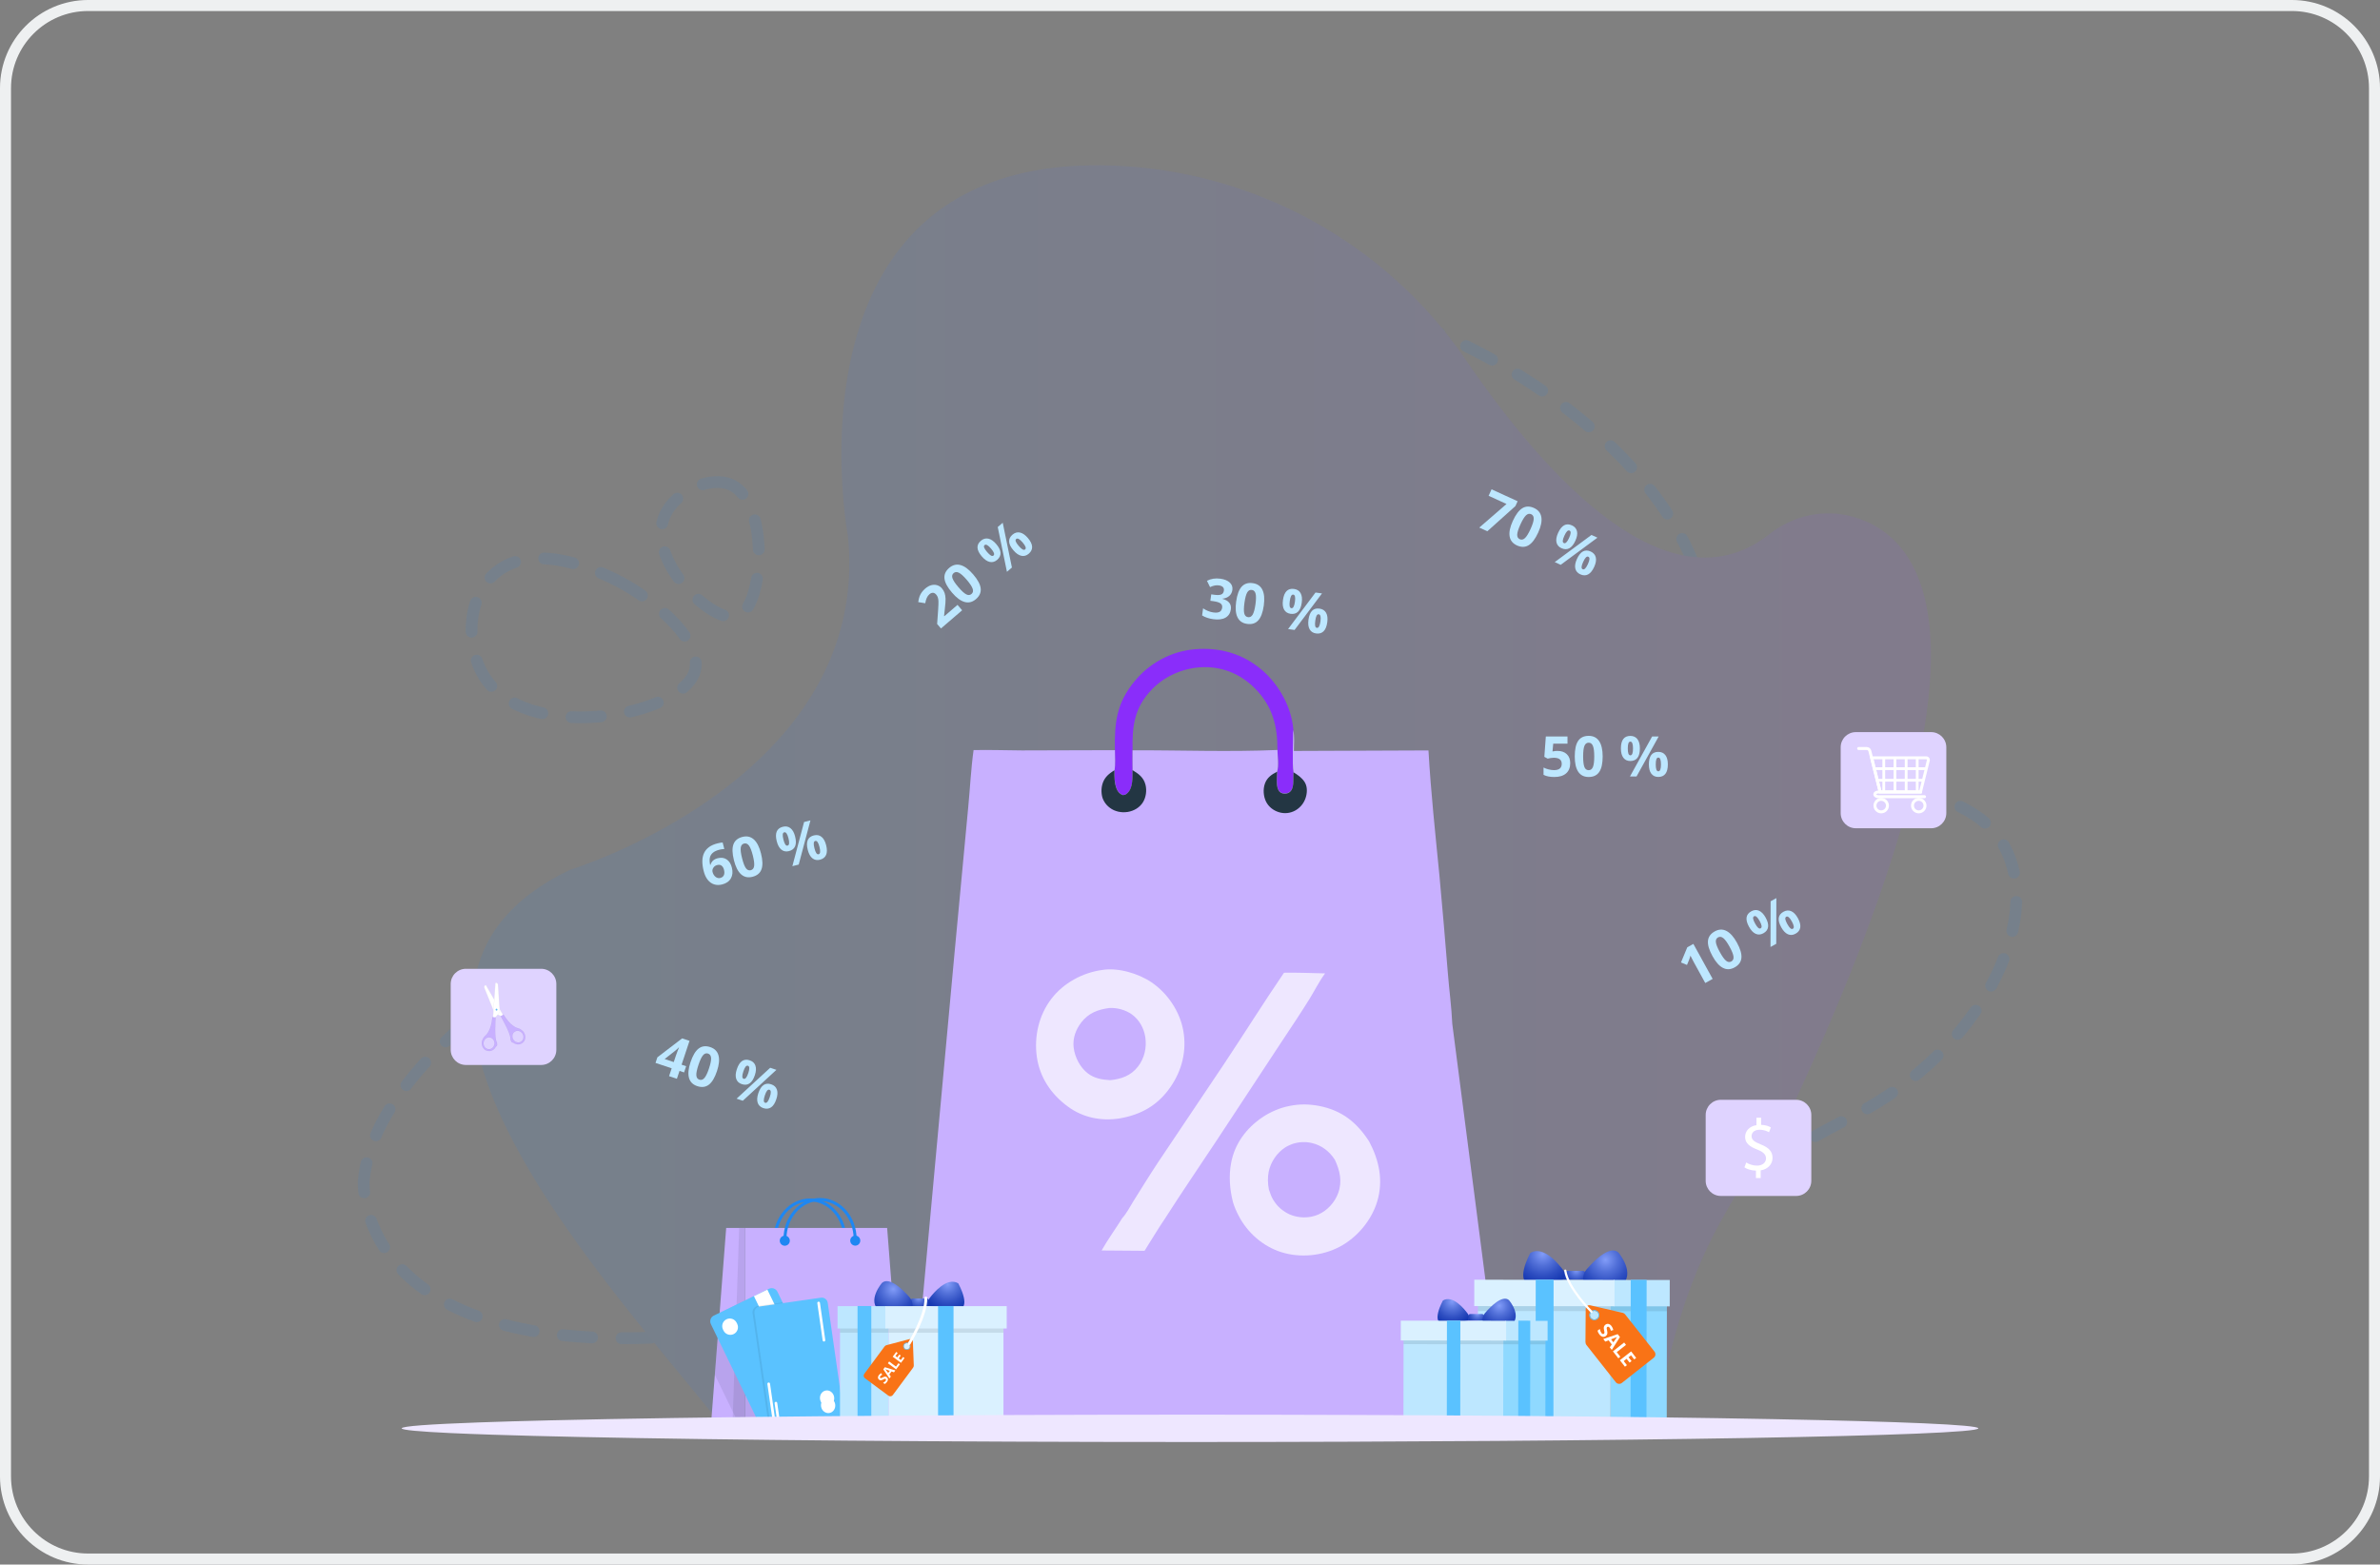 <svg width="216" height="142" viewBox="0 0 216 142" fill="none" xmlns="http://www.w3.org/2000/svg">
<rect x="0" y="0" width="216" height="142" fill="#808080" stroke="none"/>
<path d="M0.5 8C0.5 3.858 3.858 0.5 8 0.5H208C212.142 0.5 215.5 3.858 215.5 8V134C215.5 138.142 212.142 141.5 208 141.5H8C3.858 141.5 0.5 138.142 0.5 134V8Z" stroke="#EEF0F1"/>
<g opacity="0.1">
<path d="M66.391 44.019C64.498 43.128 61.368 44.577 60.37 46.697C58.465 50.744 64.626 56.605 66.867 55.976C69.371 55.273 69.866 45.655 66.391 44.019Z" stroke="#1E87F2" stroke-width="1.068" stroke-miterlimit="10" stroke-linecap="round" stroke-dasharray="2.67 2.67 2.67 2.67 2.67 2.67"/>
<path d="M56.924 53.186C56.249 52.795 49.093 48.651 45.044 51.93C42.201 54.233 42.174 59.155 44.31 61.921C48.542 67.4 61.664 64.944 63.026 61.023C63.943 58.383 59.638 54.758 56.924 53.186Z" stroke="#1E87F2" stroke-width="1.068" stroke-miterlimit="10" stroke-linecap="round" stroke-dasharray="2.67 2.67 2.67 2.67 2.67 2.67"/>
<path d="M66.13 120.839C83.546 116.511 103.335 112.105 134.064 112.856C151.249 113.275 155.144 107.936 168.168 101.298C179.777 95.381 185.479 83.616 181.977 76.948C178.442 70.216 167.674 72.896 158.855 62.876C154.839 58.312 155.546 55.113 153.227 50.052C145.884 34.027 118.364 21.501 104.793 28.13C86.865 36.887 102.192 74.727 82.151 85.063C69.474 91.602 59.893 79.049 47.376 88.632C41.174 93.379 33.589 100.039 33.002 107.271C33.002 107.271 32.181 124.951 66.13 120.839Z" stroke="#1E87F2" stroke-width="1.068" stroke-miterlimit="10" stroke-linecap="round" stroke-dasharray="2.67 2.67 2.67 2.67 2.67 2.67"/>
<path d="M162.352 101.148C162.352 101.148 159.197 105.336 156.042 111.081C153.197 116.262 151.034 123.244 150.556 129.073C149.216 129.009 147.744 128.95 146.153 128.893C136.73 128.558 123.126 128.349 108 128.349C90.803 128.349 75.575 128.62 66.22 129.037C65.898 129.052 65.583 129.066 65.275 129.081C53.595 114.588 30.076 89.338 51.72 78.951C51.72 78.951 53.306 78.468 55.683 77.429C63.206 74.142 78.667 65.295 76.948 48.616C76.948 48.616 76.362 45.503 76.362 41.172C76.362 31.046 79.564 14.259 100.943 15.025C113.889 15.49 125.812 22.086 133.021 32.643C140.091 42.998 151.397 55.738 160.604 48.464C162.729 46.785 165.539 46.162 168.163 46.901C174.79 48.764 182.318 58.412 162.352 101.148Z" fill="url(#paint0_linear_12189_410)"/>
</g>
<path d="M101.186 68.092C101.138 65.626 101.317 63.839 102.959 61.844C103.042 61.743 103.132 61.641 103.221 61.54C103.31 61.439 103.399 61.343 103.494 61.248C103.59 61.153 103.685 61.064 103.78 60.974C103.881 60.885 103.976 60.795 104.083 60.712C104.185 60.629 104.292 60.545 104.399 60.468C104.506 60.391 104.613 60.313 104.726 60.236C104.839 60.164 104.952 60.093 105.065 60.021C105.178 59.956 105.297 59.89 105.41 59.825C105.529 59.765 105.648 59.706 105.767 59.646C105.886 59.592 106.011 59.539 106.13 59.485C106.255 59.437 106.38 59.39 106.505 59.342C106.63 59.3 106.755 59.259 106.886 59.217C107.011 59.181 107.142 59.146 107.273 59.116C107.403 59.086 107.534 59.056 107.665 59.032C107.796 59.009 107.927 58.985 108.058 58.967C108.189 58.949 108.32 58.937 108.456 58.925C110.717 58.735 112.83 59.342 114.555 60.831C116.096 62.16 117.226 64.209 117.381 66.246C117.381 67.133 117.268 69.343 117.399 70.088C117.351 70.564 117.476 71.333 117.185 71.738C117.072 71.887 116.941 71.976 116.756 72.012C116.548 72.047 116.304 72.018 116.149 71.869C115.757 71.499 115.9 70.54 115.911 70.034C116.066 69.516 115.947 68.64 115.935 68.08C115.953 65.882 115.477 64.072 113.889 62.475C112.663 61.242 111.092 60.545 109.343 60.551C107.582 60.557 105.803 61.278 104.571 62.541C102.935 64.221 102.745 65.894 102.786 68.11C102.786 68.706 102.78 69.302 102.792 69.897C102.78 70.564 102.858 71.529 102.299 72.012C102.162 72.131 102.078 72.161 101.894 72.167C101.614 72.053 101.46 71.875 101.347 71.595C101.132 71.065 101.15 70.475 101.15 69.915C101.24 69.349 101.174 68.664 101.186 68.092Z" fill="#8A2DFA"/>
<path d="M117.428 68.158C117.434 67.538 117.5 66.853 117.369 66.252C117.369 67.139 117.256 69.349 117.399 70.076C117.351 70.558 117.482 71.321 117.184 71.726C117.071 71.875 116.94 71.97 116.756 72C116.548 72.036 116.31 72.006 116.149 71.857C115.757 71.482 115.899 70.529 115.911 70.022C116.066 69.498 115.947 68.628 115.935 68.069C111.562 68.259 107.159 68.086 102.786 68.098C102.786 68.694 102.78 69.29 102.792 69.885C102.78 70.552 102.858 71.517 102.298 72C102.156 72.125 102.072 72.149 101.894 72.155C101.614 72.041 101.459 71.863 101.346 71.583C101.132 71.053 101.144 70.463 101.15 69.903C101.245 69.349 101.18 68.658 101.186 68.086L92.749 68.11C91.285 68.104 89.816 68.045 88.358 68.08C88.12 69.802 88.037 71.559 87.87 73.287L86.621 86.588L83.64 119.021C83.45 121.356 83.206 123.685 82.92 126.014C82.783 127.158 82.706 128.337 82.504 129.463C83.39 129.66 85.199 129.463 86.169 129.433L91.862 129.302C96.396 129.237 100.924 129.201 105.458 129.195C109.069 129.153 112.675 129.141 116.286 129.159L126.049 129.213C128.828 129.249 131.601 129.397 134.379 129.201H134.32C134.349 129.195 134.385 129.189 134.421 129.183C134.879 129.088 135.367 129.153 135.801 129.052L135.724 128.992C135.896 128.957 136.051 128.975 136.223 128.986C135.997 126.52 135.7 124.066 135.515 121.594L131.803 92.919C131.737 91.4 131.523 89.858 131.404 88.339C131.166 85.378 130.91 82.418 130.637 79.457C130.268 75.675 129.857 71.904 129.643 68.11L117.428 68.158Z" fill="#C8B0FF"/>
<path d="M117.393 70.094C117.762 70.314 118.125 70.57 118.375 70.934C118.636 71.315 118.648 71.791 118.547 72.232C118.529 72.298 118.511 72.369 118.488 72.435C118.464 72.5 118.44 72.566 118.41 72.631C118.381 72.697 118.351 72.756 118.315 72.816C118.279 72.876 118.244 72.935 118.202 72.989C118.16 73.042 118.119 73.102 118.071 73.15C118.024 73.203 117.976 73.251 117.922 73.298C117.869 73.346 117.815 73.388 117.762 73.43C117.708 73.471 117.649 73.507 117.589 73.543C117.113 73.817 116.566 73.876 116.048 73.709C115.56 73.555 115.138 73.227 114.906 72.768C114.662 72.286 114.614 71.631 114.799 71.118C114.995 70.57 115.418 70.284 115.911 70.04C115.9 70.546 115.757 71.499 116.149 71.875C116.31 72.024 116.548 72.053 116.756 72.018C116.941 71.988 117.072 71.893 117.185 71.744C117.47 71.333 117.345 70.57 117.393 70.094Z" fill="#233643"/>
<path d="M102.78 69.897C103.328 70.219 103.792 70.564 103.958 71.214C104.095 71.738 104.012 72.381 103.714 72.84C103.411 73.31 102.899 73.602 102.352 73.692C102.281 73.704 102.209 73.709 102.138 73.715C102.066 73.721 101.995 73.721 101.924 73.721C101.852 73.721 101.781 73.715 101.709 73.704C101.638 73.692 101.567 73.68 101.495 73.668C101.424 73.65 101.358 73.632 101.287 73.608C101.221 73.584 101.15 73.561 101.085 73.531C101.019 73.501 100.954 73.465 100.894 73.43C100.835 73.394 100.769 73.352 100.716 73.31C100.662 73.275 100.615 73.233 100.573 73.191C100.525 73.15 100.484 73.108 100.442 73.06C100.4 73.013 100.359 72.965 100.323 72.917C100.287 72.87 100.252 72.816 100.222 72.762C100.192 72.709 100.162 72.655 100.133 72.596C100.109 72.536 100.085 72.482 100.061 72.423C100.043 72.363 100.026 72.304 100.014 72.244C100.002 72.184 99.99 72.119 99.984 72.059C99.918 71.511 100.037 70.94 100.394 70.511C100.609 70.255 100.864 70.082 101.144 69.909C101.138 70.469 101.126 71.059 101.34 71.589C101.454 71.869 101.608 72.047 101.888 72.161C102.066 72.155 102.15 72.131 102.292 72.006C102.846 71.529 102.774 70.564 102.78 69.897Z" fill="#233643"/>
<path d="M116.53 88.287C117.774 88.263 119.017 88.322 120.261 88.346C119.731 89.061 119.309 89.913 118.839 90.675C118.035 91.968 117.185 93.242 116.34 94.511L110.444 103.47C108.885 105.829 107.29 108.158 105.767 110.54C105.107 111.517 104.5 112.53 103.875 113.525L99.978 113.495C100.549 112.482 101.239 111.547 101.852 110.558C102.233 110.147 102.566 109.498 102.864 109.021C103.607 107.836 104.339 106.645 105.113 105.477L111.068 96.602C112.907 93.838 114.668 91.021 116.53 88.287Z" fill="#EEE7FF"/>
<path fill-rule="evenodd" clip-rule="evenodd" d="M104.506 89.156C103.322 88.352 101.465 87.798 100.031 88.036C98.258 88.275 96.515 89.222 95.426 90.645C94.278 92.135 93.838 94.076 94.1 95.929C94.367 97.799 95.403 99.324 96.914 100.432C98.276 101.439 99.942 101.772 101.608 101.51C103.56 101.171 105.059 100.331 106.213 98.681C107.278 97.156 107.724 95.351 107.385 93.51C107.064 91.777 105.957 90.139 104.506 89.156ZM102.726 92.069C102.161 91.664 101.358 91.438 100.656 91.491C99.638 91.628 98.794 91.944 98.139 92.79C97.627 93.445 97.336 94.261 97.443 95.095C97.556 95.977 98.032 96.894 98.74 97.43C99.347 97.889 100.037 97.996 100.769 98.038C101.768 97.93 102.625 97.639 103.274 96.811C103.869 96.054 104.089 95.059 103.94 94.112C103.815 93.314 103.387 92.546 102.726 92.069Z" fill="#EEE7FF"/>
<path fill-rule="evenodd" clip-rule="evenodd" d="M111.734 105.537C111.508 106.71 111.603 107.955 111.901 109.111C112.026 109.522 112.198 109.933 112.401 110.314C113.192 111.863 114.608 113.119 116.274 113.644C117.999 114.192 120.004 113.995 121.599 113.149C123.164 112.315 124.467 110.773 124.984 109.069C125.567 107.157 125.169 105.31 124.252 103.589C123.122 101.861 121.813 100.801 119.76 100.384C119.653 100.36 119.54 100.343 119.427 100.325C119.314 100.307 119.201 100.295 119.088 100.283L119.088 100.283L119.088 100.283C118.975 100.271 118.862 100.259 118.749 100.253L118.749 100.253C118.636 100.247 118.523 100.241 118.41 100.241C118.297 100.241 118.184 100.241 118.071 100.247L118.07 100.247C117.957 100.253 117.844 100.259 117.732 100.271C117.618 100.283 117.505 100.295 117.392 100.313C117.279 100.331 117.172 100.349 117.059 100.372C116.946 100.39 116.833 100.414 116.726 100.444C116.619 100.468 116.506 100.497 116.399 100.533L116.077 100.64C116.024 100.661 115.972 100.682 115.92 100.703C115.868 100.724 115.816 100.745 115.762 100.765C115.661 100.807 115.554 100.855 115.453 100.902C115.352 100.95 115.25 101.004 115.149 101.057L115.149 101.057C115.048 101.111 114.947 101.165 114.852 101.224C114.757 101.284 114.661 101.343 114.566 101.409C113.115 102.392 112.061 103.797 111.734 105.537ZM115.144 106.335C115.037 106.859 115.055 107.419 115.156 107.949C115.176 108.005 115.195 108.061 115.215 108.118C115.247 108.211 115.279 108.305 115.317 108.402C115.32 108.412 115.324 108.422 115.328 108.433C115.342 108.472 115.357 108.513 115.376 108.551C115.394 108.599 115.418 108.646 115.441 108.694C115.453 108.718 115.467 108.741 115.48 108.765C115.494 108.789 115.507 108.813 115.519 108.837C115.534 108.861 115.547 108.883 115.56 108.905C115.574 108.928 115.587 108.95 115.602 108.974C115.617 108.995 115.632 109.017 115.647 109.039C115.662 109.062 115.676 109.084 115.691 109.105C115.721 109.152 115.751 109.194 115.787 109.236C115.816 109.278 115.852 109.319 115.888 109.361C115.906 109.382 115.923 109.401 115.941 109.421C115.959 109.44 115.977 109.459 115.995 109.48L116.108 109.593C116.129 109.611 116.148 109.629 116.167 109.647C116.187 109.665 116.206 109.683 116.227 109.7C116.248 109.718 116.268 109.735 116.289 109.751C116.31 109.767 116.331 109.784 116.352 109.802C116.373 109.817 116.395 109.833 116.417 109.849C116.44 109.866 116.462 109.882 116.483 109.897L116.483 109.897C116.524 109.927 116.566 109.957 116.614 109.986C116.627 109.995 116.64 110.003 116.653 110.011C116.685 110.032 116.716 110.053 116.75 110.07C116.798 110.1 116.846 110.123 116.893 110.147L117.036 110.219C117.857 110.576 118.833 110.588 119.648 110.231C120.469 109.867 121.135 109.135 121.445 108.295C121.837 107.228 121.605 106.234 121.141 105.251C120.647 104.488 119.933 103.94 119.041 103.738C119.014 103.732 118.989 103.728 118.964 103.723C118.938 103.719 118.913 103.714 118.886 103.708C118.833 103.696 118.785 103.69 118.732 103.684C118.705 103.681 118.68 103.678 118.654 103.675C118.629 103.672 118.604 103.669 118.577 103.666C118.55 103.666 118.525 103.665 118.5 103.663C118.474 103.662 118.449 103.66 118.422 103.66H118.268H118.268C118.214 103.66 118.166 103.66 118.113 103.666C118.064 103.666 118.021 103.671 117.973 103.677C117.968 103.677 117.963 103.678 117.958 103.678C117.931 103.681 117.906 103.686 117.881 103.69C117.856 103.695 117.83 103.699 117.803 103.702C117.75 103.708 117.696 103.72 117.649 103.732C117.625 103.738 117.6 103.744 117.574 103.75C117.549 103.756 117.524 103.762 117.5 103.768C117.492 103.77 117.484 103.772 117.476 103.774C117.435 103.784 117.391 103.794 117.351 103.809C117.298 103.827 117.25 103.845 117.203 103.863L117.203 103.863C117.179 103.872 117.155 103.882 117.131 103.893C117.107 103.903 117.084 103.914 117.06 103.923C117.012 103.94 116.965 103.964 116.917 103.988C116.893 104 116.871 104.012 116.849 104.024C116.826 104.036 116.804 104.048 116.78 104.06C116.769 104.066 116.758 104.072 116.746 104.078C116.714 104.096 116.68 104.115 116.649 104.137C115.894 104.62 115.328 105.459 115.144 106.335Z" fill="#EEE7FF"/>
<path d="M175.265 75.174H168.428C167.669 75.174 167.053 74.558 167.053 73.798V67.824C167.053 67.064 167.669 66.448 168.428 66.448H175.265C176.024 66.448 176.64 67.064 176.64 67.824V73.798C176.64 74.558 176.024 75.174 175.265 75.174Z" fill="#DFD3FF"/>
<path d="M170.533 72.015H174.402L175.135 69.054C175.16 68.955 175.138 68.852 175.075 68.772C175.012 68.691 174.917 68.645 174.815 68.645H169.699L170.533 72.015ZM174.193 71.748H170.742L170.04 68.913H174.816C174.842 68.913 174.857 68.928 174.864 68.936C174.871 68.945 174.882 68.964 174.876 68.99L174.193 71.748Z" fill="white"/>
<path d="M170.491 72.443H174.665C174.739 72.443 174.798 72.383 174.798 72.309C174.798 72.235 174.739 72.175 174.665 72.175H170.491C170.359 72.175 170.284 72.114 170.284 72.095C170.284 72.076 170.359 72.015 170.491 72.015H174.317C174.391 72.015 174.451 71.955 174.451 71.881C174.451 71.807 174.391 71.747 174.317 71.747H170.491C170.225 71.747 170.016 71.9 170.016 72.095C170.016 72.29 170.225 72.443 170.491 72.443Z" fill="white"/>
<path d="M170.619 71.941C170.63 71.941 170.641 71.94 170.652 71.937C170.723 71.919 170.766 71.846 170.748 71.774L169.827 68.12C169.779 67.933 169.612 67.802 169.419 67.802H168.681C168.607 67.802 168.547 67.862 168.547 67.936C168.547 68.01 168.607 68.069 168.681 68.069H169.419C169.489 68.069 169.55 68.117 169.568 68.185L170.489 71.84C170.505 71.9 170.559 71.941 170.619 71.941Z" fill="white"/>
<path d="M174.138 73.82C174.524 73.82 174.839 73.505 174.839 73.118C174.839 72.731 174.524 72.416 174.138 72.416C173.751 72.416 173.437 72.731 173.437 73.118C173.437 73.505 173.751 73.82 174.138 73.82ZM174.138 72.684C174.377 72.684 174.572 72.879 174.572 73.118C174.572 73.358 174.377 73.552 174.138 73.552C173.898 73.552 173.704 73.358 173.704 73.118C173.704 72.879 173.898 72.684 174.138 72.684Z" fill="white"/>
<path d="M170.731 73.82C171.118 73.82 171.432 73.505 171.432 73.118C171.432 72.731 171.118 72.416 170.731 72.416C170.345 72.416 170.03 72.731 170.03 73.118C170.03 73.505 170.345 73.82 170.731 73.82ZM170.731 72.684C170.97 72.684 171.165 72.879 171.165 73.118C171.165 73.358 170.97 73.552 170.731 73.552C170.492 73.552 170.297 73.358 170.297 73.118C170.297 72.879 170.492 72.684 170.731 72.684Z" fill="white"/>
<path d="M174.834 69.765H170.131" stroke="white" stroke-width="0.252" stroke-miterlimit="10"/>
<path d="M174.571 70.817H170.382" stroke="white" stroke-width="0.252" stroke-miterlimit="10"/>
<path d="M174 68.782V71.88" stroke="white" stroke-width="0.252" stroke-miterlimit="10"/>
<path d="M172.996 68.782V71.88" stroke="white" stroke-width="0.252" stroke-miterlimit="10"/>
<path d="M171.98 68.782V71.88" stroke="white" stroke-width="0.252" stroke-miterlimit="10"/>
<path d="M170.964 68.782V71.88" stroke="white" stroke-width="0.252" stroke-miterlimit="10"/>
<path d="M49.116 96.657H42.279C41.52 96.657 40.904 96.04 40.904 95.28V89.307C40.904 88.547 41.52 87.93 42.279 87.93H49.116C49.876 87.93 50.491 88.547 50.491 89.307V95.28C50.491 96.04 49.876 96.657 49.116 96.657Z" fill="#DFD3FF"/>
<path d="M45.526 92.247L45.774 92.314L44.123 89.44C44.105 89.409 44.066 89.398 44.035 89.416C43.951 89.464 43.915 89.567 43.951 89.657L44.875 91.948C44.886 91.974 44.906 91.995 44.932 92.005L45.526 92.247Z" fill="white"/>
<path opacity="0.1" d="M44.986 91.679C45.011 91.721 45.064 91.736 45.106 91.712C45.148 91.688 45.162 91.634 45.138 91.592C45.114 91.55 45.061 91.536 45.019 91.56C44.977 91.584 44.962 91.637 44.986 91.679Z" fill="#061722"/>
<path d="M44.993 91.676C45.015 91.715 45.064 91.728 45.103 91.706C45.141 91.683 45.155 91.634 45.133 91.595C45.11 91.557 45.061 91.543 45.022 91.566C44.984 91.588 44.971 91.637 44.993 91.676Z" fill="#5AC2FF"/>
<path opacity="0.1" d="M45.109 91.663C45.106 91.668 45.1 91.669 45.096 91.666L45.019 91.622C45.014 91.619 45.013 91.613 45.016 91.609C45.018 91.604 45.024 91.602 45.029 91.605L45.105 91.649C45.11 91.652 45.112 91.658 45.109 91.663Z" fill="#061722"/>
<path d="M46.403 94.538L46.33 94.365C46.321 94.344 46.318 94.322 46.321 94.3C46.37 93.862 45.563 92.449 45.452 92.259C45.445 92.247 45.449 92.231 45.461 92.224L45.667 92.086C45.679 92.078 45.696 92.082 45.704 92.094C46.3 93.069 46.836 93.277 47.011 93.32C47.075 93.336 47.136 93.36 47.193 93.392C47.432 93.526 47.536 93.682 47.536 93.682C47.858 94.211 47.515 94.571 47.515 94.571C47.165 94.945 46.737 94.733 46.737 94.733C46.64 94.658 46.547 94.626 46.489 94.611C46.45 94.602 46.418 94.574 46.403 94.538ZM47.27 94.549C47.506 94.413 47.578 94.096 47.432 93.841C47.285 93.586 46.975 93.489 46.739 93.625C46.504 93.761 46.431 94.078 46.578 94.333C46.724 94.588 47.034 94.684 47.27 94.549Z" fill="#C8B0FF"/>
<g opacity="0.1">
<path d="M46.729 93.608C46.974 93.467 47.297 93.567 47.449 93.831C47.6 94.096 47.524 94.425 47.279 94.566C47.034 94.707 46.712 94.607 46.56 94.343C46.408 94.079 46.484 93.749 46.729 93.608ZM47.27 94.549C47.505 94.413 47.578 94.096 47.432 93.841C47.285 93.586 46.975 93.489 46.739 93.625C46.503 93.761 46.431 94.078 46.577 94.333C46.724 94.588 47.034 94.685 47.27 94.549Z" fill="#061722"/>
<path d="M44.875 91.948L43.951 89.657C43.915 89.567 43.951 89.464 44.035 89.416C44.05 89.407 44.068 89.405 44.084 89.41C44.1 89.414 44.114 89.424 44.123 89.44L45.65 92.098L45.667 92.086C45.68 92.078 45.696 92.082 45.704 92.094C46.302 93.07 46.838 93.278 47.012 93.321C47.078 93.337 47.142 93.362 47.201 93.396C47.435 93.529 47.536 93.682 47.536 93.682C47.858 94.211 47.516 94.571 47.516 94.571C47.166 94.945 46.737 94.733 46.737 94.733C46.641 94.658 46.547 94.626 46.49 94.611C46.451 94.602 46.419 94.574 46.403 94.538L46.33 94.365C46.322 94.344 46.318 94.322 46.321 94.3C46.371 93.862 45.563 92.449 45.453 92.259C45.446 92.247 45.449 92.231 45.461 92.224L45.463 92.222L44.932 92.005C44.906 91.995 44.886 91.974 44.875 91.948ZM45.505 92.218L45.472 92.24C45.469 92.242 45.468 92.246 45.47 92.249C45.533 92.359 45.758 92.751 45.965 93.178C46.236 93.736 46.362 94.114 46.34 94.302C46.338 94.321 46.341 94.34 46.348 94.357L46.422 94.53C46.435 94.561 46.462 94.584 46.494 94.592C46.556 94.608 46.65 94.641 46.748 94.716C46.759 94.721 46.83 94.753 46.931 94.767C46.995 94.776 47.059 94.775 47.12 94.766C47.158 94.761 47.195 94.751 47.231 94.739C47.267 94.726 47.302 94.71 47.336 94.691C47.395 94.657 47.451 94.612 47.502 94.558C47.502 94.557 47.585 94.468 47.629 94.317C47.654 94.23 47.661 94.138 47.649 94.045C47.635 93.929 47.591 93.811 47.52 93.693C47.517 93.689 47.483 93.639 47.412 93.573C47.364 93.529 47.292 93.471 47.196 93.416C47.136 93.382 47.071 93.356 47.004 93.339C46.934 93.322 46.811 93.279 46.651 93.177C46.421 93.029 46.066 92.724 45.687 92.105C45.685 92.102 45.682 92.101 45.678 92.103C45.678 92.103 45.678 92.103 45.678 92.103L45.643 92.126L44.106 89.45C44.094 89.428 44.066 89.421 44.045 89.433C44.008 89.454 43.981 89.488 43.967 89.527C43.953 89.567 43.954 89.611 43.969 89.65L44.893 91.941C44.902 91.962 44.919 91.979 44.94 91.987L45.505 92.218Z" fill="#061722"/>
</g>
<path d="M44.913 92.389L44.718 92.558L44.953 89.25C44.956 89.214 44.987 89.188 45.022 89.19C45.119 89.197 45.196 89.274 45.203 89.37L45.368 91.835C45.37 91.864 45.36 91.891 45.341 91.912L44.913 92.389Z" fill="white"/>
<path opacity="0.1" d="M45.151 91.643C45.147 91.691 45.105 91.728 45.057 91.724C45.009 91.721 44.972 91.679 44.976 91.63C44.979 91.582 45.021 91.546 45.069 91.549C45.118 91.553 45.154 91.595 45.151 91.643Z" fill="#061722"/>
<path d="M45.144 91.642C45.141 91.687 45.102 91.721 45.058 91.717C45.013 91.714 44.98 91.675 44.983 91.631C44.986 91.587 45.025 91.553 45.069 91.556C45.114 91.559 45.147 91.598 45.144 91.642Z" fill="#5AC2FF"/>
<path opacity="0.1" d="M45.033 91.682C45.037 91.685 45.044 91.684 45.047 91.679L45.096 91.606C45.099 91.601 45.098 91.595 45.093 91.592C45.089 91.589 45.083 91.59 45.08 91.595L45.03 91.668C45.027 91.672 45.028 91.679 45.033 91.682Z" fill="#061722"/>
<path d="M45.119 94.833L45.109 94.645C45.108 94.623 45.101 94.602 45.09 94.583C44.854 94.211 44.967 92.587 44.983 92.367C44.984 92.353 44.974 92.341 44.96 92.339L44.715 92.305C44.7 92.303 44.687 92.314 44.685 92.329C44.572 93.466 44.181 93.887 44.042 94.003C43.992 94.045 43.947 94.093 43.909 94.146C43.752 94.371 43.727 94.557 43.727 94.557C43.667 95.173 44.132 95.348 44.132 95.348C44.61 95.532 44.903 95.155 44.903 95.155C44.958 95.045 45.027 94.975 45.073 94.937C45.104 94.912 45.121 94.873 45.119 94.833ZM44.343 95.221C44.072 95.202 43.868 94.948 43.889 94.655C43.91 94.361 44.147 94.139 44.419 94.159C44.69 94.178 44.893 94.431 44.873 94.725C44.852 95.019 44.615 95.241 44.343 95.221Z" fill="#C8B0FF"/>
<g opacity="0.1">
<path d="M44.42 94.139C44.138 94.119 43.891 94.35 43.87 94.654C43.848 94.957 44.06 95.221 44.342 95.241C44.623 95.261 44.87 95.031 44.892 94.727C44.914 94.423 44.702 94.159 44.42 94.139ZM44.343 95.222C44.072 95.202 43.868 94.949 43.889 94.655C43.91 94.362 44.147 94.139 44.419 94.159C44.69 94.178 44.893 94.432 44.872 94.725C44.852 95.019 44.615 95.241 44.343 95.222Z" fill="#061722"/>
<path d="M45.368 91.836L45.203 89.371C45.196 89.274 45.119 89.197 45.023 89.19C45.005 89.189 44.988 89.195 44.976 89.206C44.963 89.217 44.955 89.233 44.954 89.25L44.736 92.309L44.715 92.306C44.701 92.304 44.687 92.314 44.686 92.329C44.572 93.468 44.18 93.889 44.041 94.004C43.989 94.047 43.943 94.097 43.905 94.153C43.752 94.375 43.727 94.558 43.727 94.558C43.667 95.173 44.132 95.349 44.132 95.349C44.61 95.533 44.903 95.155 44.903 95.155C44.958 95.046 45.028 94.975 45.074 94.938C45.104 94.912 45.121 94.873 45.119 94.834L45.11 94.646C45.109 94.624 45.102 94.602 45.09 94.584C44.854 94.211 44.967 92.587 44.983 92.368C44.984 92.354 44.974 92.341 44.961 92.34L44.958 92.339L45.341 91.913C45.36 91.892 45.37 91.864 45.368 91.836ZM44.918 92.354L44.958 92.359C44.961 92.359 44.964 92.363 44.964 92.366C44.954 92.493 44.923 92.944 44.922 93.418C44.921 94.039 44.972 94.434 45.073 94.594C45.083 94.61 45.089 94.628 45.09 94.647L45.099 94.834C45.101 94.868 45.087 94.901 45.061 94.922C45.012 94.963 44.942 95.034 44.887 95.144C44.879 95.154 44.828 95.214 44.743 95.27C44.69 95.306 44.632 95.333 44.573 95.352C44.537 95.363 44.499 95.371 44.461 95.376C44.423 95.38 44.385 95.381 44.346 95.378C44.278 95.373 44.209 95.357 44.139 95.33C44.138 95.33 44.025 95.286 43.92 95.169C43.859 95.101 43.813 95.022 43.783 94.933C43.746 94.823 43.733 94.697 43.746 94.56C43.747 94.555 43.756 94.495 43.791 94.405C43.815 94.345 43.855 94.261 43.918 94.169C43.957 94.112 44.004 94.061 44.057 94.017C44.112 93.97 44.204 93.878 44.304 93.716C44.447 93.483 44.633 93.054 44.705 92.331C44.705 92.328 44.709 92.325 44.712 92.325C44.712 92.325 44.712 92.325 44.712 92.325L44.754 92.331L44.973 89.252C44.975 89.227 44.997 89.208 45.021 89.21C45.063 89.213 45.103 89.231 45.133 89.261C45.162 89.291 45.181 89.33 45.184 89.372L45.349 91.837C45.35 91.86 45.342 91.882 45.327 91.899L44.918 92.354Z" fill="#061722"/>
</g>
<path d="M163.013 108.546H156.176C155.417 108.546 154.801 107.93 154.801 107.169V101.196C154.801 100.436 155.417 99.819 156.176 99.819H163.013C163.772 99.819 164.388 100.436 164.388 101.196V107.169C164.388 107.93 163.772 108.546 163.013 108.546Z" fill="#DFD3FF"/>
<path d="M159.362 106.92V106.247C158.967 106.24 158.558 106.12 158.32 105.953L158.483 105.507C158.729 105.667 159.083 105.793 159.465 105.793C159.949 105.793 160.276 105.52 160.276 105.14C160.276 104.773 160.01 104.546 159.506 104.346C158.81 104.08 158.381 103.773 158.381 103.193C158.381 102.639 158.783 102.219 159.41 102.119V101.446H159.833V102.093C160.242 102.106 160.521 102.213 160.719 102.326L160.549 102.766C160.405 102.686 160.126 102.539 159.69 102.539C159.165 102.539 158.967 102.846 158.967 103.113C158.967 103.46 159.219 103.633 159.812 103.873C160.514 104.153 160.869 104.5 160.869 105.093C160.869 105.62 160.494 106.113 159.792 106.227V106.92L159.362 106.92Z" fill="white"/>
<path d="M76.818 112.819L76.551 112.799C76.559 112.7 76.563 112.599 76.563 112.5C76.563 110.594 75.194 109.043 73.511 109.043C71.828 109.043 70.459 110.594 70.459 112.5C70.459 112.552 70.46 112.605 70.462 112.658L70.195 112.668C70.193 112.612 70.192 112.556 70.192 112.5C70.192 110.446 71.681 108.776 73.511 108.776C75.341 108.776 76.83 110.446 76.83 112.5C76.83 112.606 76.826 112.714 76.818 112.819Z" fill="#1E87F2"/>
<path d="M67.63 111.452V129.203H81.886L80.514 111.452H67.63Z" fill="#C8B0FF"/>
<path d="M66.483 129.203L66.483 129.214L67.029 129.209L67.618 129.203H67.63V111.452H65.906L65.314 119.109L65.309 119.169L64.876 124.775L64.578 128.633L64.534 129.203H66.483Z" fill="#C8B0FF"/>
<path opacity="0.08" d="M67.63 111.452V129.203L66.483 129.214L67.085 111.463L67.63 111.452Z" fill="#061722"/>
<path d="M71.669 112.713C71.727 112.467 71.575 112.221 71.33 112.163C71.084 112.105 70.838 112.257 70.78 112.503C70.722 112.749 70.874 112.995 71.12 113.053C71.365 113.111 71.611 112.959 71.669 112.713Z" fill="#1E87F2"/>
<path d="M77.943 112.923C78.121 112.745 78.121 112.455 77.943 112.277C77.765 112.098 77.476 112.098 77.297 112.277C77.119 112.455 77.119 112.745 77.297 112.923C77.476 113.102 77.765 113.102 77.943 112.923Z" fill="#1E87F2"/>
<path d="M77.731 112.775L77.465 112.755C77.472 112.656 77.476 112.555 77.476 112.455C77.476 110.549 76.107 108.999 74.424 108.999C72.742 108.999 71.373 110.549 71.373 112.455C71.373 112.508 71.374 112.561 71.376 112.613L71.109 112.624C71.107 112.568 71.106 112.511 71.106 112.455C71.106 110.402 72.594 108.731 74.424 108.731C76.255 108.731 77.743 110.402 77.743 112.455C77.743 112.562 77.739 112.669 77.731 112.775Z" fill="#1E87F2"/>
<path opacity="0.08" d="M64.877 124.775L67.03 129.209L67.619 129.203H69.956L73.105 127.671C73.393 127.531 73.513 127.184 73.373 126.896L69.52 118.961L69.05 117.994C68.91 117.706 68.564 117.586 68.276 117.726L67.631 118.04L65.31 119.169L64.877 124.775Z" fill="#061722"/>
<path d="M64.517 120.179L68.839 129.081C68.979 129.369 69.326 129.489 69.614 129.349L69.819 129.249L74.611 126.917C74.898 126.777 75.018 126.43 74.879 126.142L71.025 118.207L70.556 117.24C70.416 116.952 70.069 116.832 69.782 116.972L64.784 119.404C64.497 119.544 64.377 119.891 64.517 120.179Z" fill="#5AC2FF"/>
<path d="M69.642 117.047L68.424 117.64L73.252 127.585L74.471 126.992L69.642 117.047Z" fill="white"/>
<path d="M65.615 120.665L65.662 120.763C65.829 121.107 66.243 121.25 66.586 121.083C66.93 120.916 67.073 120.501 66.906 120.157L66.859 120.06C66.692 119.716 66.278 119.573 65.934 119.74C65.591 119.907 65.448 120.321 65.615 120.665Z" fill="white"/>
<path opacity="0.08" d="M68.303 119.184L69.707 128.982C69.722 129.083 69.761 129.174 69.819 129.25L74.611 126.917C74.898 126.777 75.018 126.43 74.878 126.142L71.025 118.207L68.794 118.528C68.478 118.573 68.258 118.867 68.303 119.184Z" fill="#061722"/>
<path d="M68.476 119.2L69.889 129.061C69.932 129.36 70.209 129.568 70.508 129.525L76.071 128.726C76.371 128.683 76.578 128.406 76.535 128.106L75.122 118.245C75.079 117.946 74.802 117.738 74.503 117.781L68.94 118.58C68.641 118.623 68.433 118.9 68.476 119.2Z" fill="#5AC2FF"/>
<path d="M75.258 128.248C75.612 128.198 75.854 127.845 75.799 127.461C75.744 127.077 75.412 126.806 75.059 126.857C74.705 126.908 74.462 127.261 74.517 127.645C74.572 128.029 74.904 128.299 75.258 128.248Z" fill="white"/>
<path d="M75.164 127.592C75.518 127.541 75.76 127.189 75.705 126.804C75.65 126.42 75.318 126.15 74.964 126.201C74.61 126.252 74.368 126.604 74.423 126.989C74.478 127.373 74.81 127.643 75.164 127.592Z" fill="white"/>
<path d="M70.3 127.367L70.525 128.936C70.534 129.002 70.596 129.048 70.662 129.039C70.727 129.029 70.773 128.968 70.764 128.902L70.539 127.333C70.529 127.267 70.468 127.221 70.402 127.23C70.336 127.24 70.291 127.301 70.3 127.367Z" fill="white"/>
<path d="M69.645 125.616L70.129 128.993C70.139 129.059 70.2 129.105 70.266 129.096C70.332 129.086 70.378 129.025 70.368 128.959L69.884 125.581C69.875 125.515 69.814 125.469 69.748 125.479C69.682 125.488 69.636 125.55 69.645 125.616Z" fill="white"/>
<path d="M74.177 118.28L74.661 121.657C74.67 121.723 74.731 121.769 74.797 121.76C74.863 121.75 74.909 121.689 74.9 121.623L74.416 118.245C74.406 118.179 74.345 118.133 74.279 118.143C74.213 118.152 74.167 118.213 74.177 118.28Z" fill="white"/>
<path d="M82.64 118.548H84.333V118.064C84.333 117.949 84.24 117.856 84.126 117.856H82.848C82.733 117.856 82.64 117.949 82.64 118.064V118.548Z" fill="url(#paint1_radial_12189_410)"/>
<path d="M84.369 117.816C84.753 117.305 85.949 115.884 86.962 116.474C86.962 116.474 88.387 118.971 86.694 118.904L84.333 118.548L84.276 118.192C84.255 118.059 84.288 117.923 84.369 117.816Z" fill="url(#paint2_radial_12189_410)"/>
<path d="M82.55 117.743C82.026 117.143 80.752 115.837 80.056 116.429C80.056 116.429 78.608 118.079 79.855 119.016C79.855 119.016 81.412 119.663 82.817 118.548L82.806 118.366C82.791 118.136 82.702 117.917 82.55 117.743Z" fill="url(#paint3_radial_12189_410)"/>
<path d="M80.647 118.737H76.236V129.531H80.647V118.737Z" fill="#BDE7FF"/>
<path opacity="0.1" d="M80.647 118.737H76.236V120.956H80.647V118.737Z" fill="#061722"/>
<path d="M80.412 118.548H76.013V120.577H80.412V118.548Z" fill="#BDE7FF"/>
<path d="M79.076 118.537H77.828V129.531H79.076V118.537Z" fill="#5AC2FF"/>
<path d="M91.071 118.737H80.647V129.531H91.071V118.737Z" fill="#DAF1FF"/>
<path opacity="0.1" d="M91.071 118.737H80.647V120.956H91.071V118.737Z" fill="#061722"/>
<path d="M80.351 120.577H91.366V118.548H80.351V120.577Z" fill="#DAF1FF"/>
<path d="M86.538 118.537H85.135V129.531H86.538V118.537Z" fill="#5AC2FF"/>
<path d="M143.884 116.164L141.928 116.162L141.928 115.555C141.929 115.44 142.022 115.347 142.136 115.347L143.678 115.349C143.792 115.349 143.885 115.442 143.885 115.557L143.884 116.164Z" fill="url(#paint4_radial_12189_410)"/>
<path d="M141.887 115.299C141.444 114.697 140.064 113.02 138.893 113.714C138.893 113.714 137.242 116.655 139.198 116.579L141.928 116.162L141.994 115.743C142.018 115.586 141.98 115.426 141.887 115.299Z" fill="url(#paint5_radial_12189_410)"/>
<path d="M143.989 115.216C144.595 114.51 146.069 112.972 146.873 113.671C146.873 113.671 148.544 115.618 147.101 116.72C147.101 116.72 145.301 117.48 143.679 116.164L143.693 115.95C143.709 115.678 143.813 115.421 143.989 115.216Z" fill="url(#paint6_radial_12189_410)"/>
<path d="M146.186 116.389L146.171 129.11L151.268 129.116L151.283 116.395L146.186 116.389Z" fill="#8FD9FF"/>
<path opacity="0.1" d="M146.186 116.389L146.183 119.004L151.28 119.01L151.283 116.395L146.186 116.389Z" fill="#061722"/>
<path d="M146.454 118.561L151.538 118.567L151.541 116.176L146.456 116.169L146.454 118.561Z" fill="#BDE7FF"/>
<path d="M148.001 116.154L147.986 129.112L149.427 129.114L149.443 116.156L148.001 116.154Z" fill="#5AC2FF"/>
<path d="M134.138 116.374L134.123 129.095L146.171 129.11L146.186 116.389L134.138 116.374Z" fill="#BDE7FF"/>
<path opacity="0.1" d="M134.138 116.374L134.135 118.989L146.183 119.004L146.186 116.389L134.138 116.374Z" fill="#061722"/>
<path d="M146.531 116.166L133.801 116.15L133.798 118.542L146.528 118.558L146.531 116.166Z" fill="#DAF1FF"/>
<path d="M139.377 116.144L139.362 129.102L140.983 129.104L140.999 116.146L139.377 116.144Z" fill="#5AC2FF"/>
<path d="M134.705 119.875L133.236 119.873L133.236 119.469C133.236 119.354 133.329 119.261 133.444 119.262L134.499 119.263C134.613 119.263 134.706 119.356 134.706 119.471L134.705 119.875Z" fill="url(#paint7_radial_12189_410)"/>
<path d="M133.205 119.226C132.872 118.773 131.836 117.513 130.956 118.034C130.956 118.034 129.715 120.244 131.185 120.187L133.235 119.873L133.285 119.559C133.304 119.441 133.275 119.321 133.205 119.226Z" fill="url(#paint8_radial_12189_410)"/>
<path d="M134.784 119.163C135.239 118.633 136.347 117.477 136.95 118.002C136.95 118.002 138.206 119.465 137.122 120.293C137.122 120.293 135.77 120.864 134.551 119.875L134.561 119.714C134.574 119.51 134.652 119.317 134.784 119.163Z" fill="url(#paint9_radial_12189_410)"/>
<path d="M136.435 120.043L136.423 129.6L140.252 129.604L140.264 120.048L136.435 120.043Z" fill="#8FD9FF"/>
<path opacity="0.1" d="M136.434 120.043L136.432 122.008L140.261 122.013L140.263 120.048L136.434 120.043Z" fill="#061722"/>
<path d="M136.635 121.676L140.454 121.681L140.456 119.884L136.637 119.879L136.635 121.676Z" fill="#BDE7FF"/>
<path d="M137.798 119.867L137.786 129.602L138.869 129.603L138.881 119.869L137.798 119.867Z" fill="#5AC2FF"/>
<path d="M127.384 120.032L127.372 129.589L136.423 129.6L136.434 120.043L127.384 120.032Z" fill="#BDE7FF"/>
<path opacity="0.1" d="M127.384 120.032L127.382 121.997L136.432 122.008L136.435 120.043L127.384 120.032Z" fill="#061722"/>
<path d="M136.694 119.876L127.131 119.864L127.129 121.661L136.692 121.673L136.694 119.876Z" fill="#DAF1FF"/>
<path d="M131.319 119.859L131.308 129.594L132.526 129.595L132.538 119.861L131.319 119.859Z" fill="#5AC2FF"/>
<path d="M80.457 122.088L82.556 121.536C82.702 121.498 82.845 121.604 82.85 121.754L82.932 123.926C82.935 124.001 82.912 124.075 82.867 124.135L81.029 126.617C80.936 126.742 80.758 126.769 80.632 126.676L78.496 125.089C78.371 124.996 78.344 124.818 78.438 124.693L80.276 122.211C80.321 122.151 80.385 122.107 80.457 122.088ZM82.132 122.416C82.257 122.51 82.434 122.483 82.527 122.358C82.62 122.232 82.594 122.055 82.468 121.962C82.343 121.869 82.166 121.895 82.073 122.021C81.98 122.146 82.006 122.323 82.132 122.416Z" fill="#F97316"/>
<path d="M82.499 121.92C82.647 122.03 82.679 122.24 82.569 122.389C82.459 122.537 82.249 122.568 82.101 122.458C81.953 122.348 81.921 122.138 82.031 121.99C82.141 121.841 82.351 121.81 82.499 121.92ZM82.132 122.416C82.257 122.509 82.434 122.483 82.527 122.358C82.62 122.232 82.594 122.055 82.468 121.962C82.343 121.869 82.166 121.895 82.073 122.021C81.98 122.146 82.006 122.323 82.132 122.416Z" fill="#5AC2FF"/>
<path d="M80.482 124.995C80.549 125.046 80.585 125.11 80.588 125.187C80.59 125.265 80.56 125.348 80.495 125.435C80.436 125.515 80.368 125.575 80.292 125.614L80.144 125.504C80.205 125.47 80.252 125.439 80.288 125.411C80.323 125.383 80.351 125.354 80.373 125.325C80.399 125.29 80.412 125.258 80.412 125.229C80.413 125.201 80.4 125.177 80.374 125.157C80.359 125.146 80.343 125.141 80.325 125.14C80.308 125.14 80.288 125.144 80.265 125.152C80.243 125.16 80.202 125.18 80.142 125.212C80.087 125.242 80.04 125.261 80.004 125.269C79.967 125.277 79.93 125.278 79.894 125.272C79.857 125.267 79.821 125.251 79.786 125.224C79.72 125.175 79.684 125.114 79.68 125.041C79.675 124.967 79.702 124.891 79.761 124.811C79.79 124.772 79.822 124.739 79.858 124.71C79.893 124.681 79.933 124.654 79.979 124.628L80.065 124.771C80.018 124.799 79.982 124.823 79.957 124.845C79.931 124.866 79.908 124.89 79.889 124.915C79.867 124.945 79.857 124.973 79.859 125C79.861 125.026 79.874 125.048 79.896 125.065C79.91 125.075 79.925 125.081 79.94 125.082C79.955 125.084 79.973 125.081 79.993 125.074C80.014 125.067 80.056 125.046 80.121 125.012C80.206 124.967 80.276 124.943 80.329 124.942C80.382 124.941 80.433 124.959 80.482 124.995Z" fill="white"/>
<path d="M81.132 124.554L80.913 124.476L80.71 124.75L80.848 124.937L80.721 125.109L80.164 124.284L80.308 124.089L81.259 124.382L81.132 124.554ZM80.751 124.415C80.552 124.345 80.44 124.305 80.414 124.296C80.388 124.286 80.368 124.279 80.353 124.272C80.389 124.316 80.473 124.429 80.606 124.611L80.751 124.415Z" fill="white"/>
<path d="M81.329 124.288L80.579 123.731L80.697 123.571L81.316 124.031L81.541 123.726L81.673 123.824L81.329 124.288Z" fill="white"/>
<path d="M82.09 123.26L81.769 123.693L81.019 123.136L81.339 122.703L81.47 122.8L81.267 123.073L81.432 123.196L81.621 122.941L81.751 123.038L81.562 123.293L81.756 123.436L81.959 123.163L82.09 123.26Z" fill="white"/>
<path d="M82.511 121.946C82.511 121.946 84.082 119.387 84.026 117.808" stroke="white" stroke-width="0.251" stroke-miterlimit="10" stroke-linecap="round"/>
<path d="M147.246 119.147L144.312 118.469C144.109 118.422 143.915 118.575 143.913 118.783L143.89 121.798C143.89 121.903 143.924 122.004 143.989 122.086L146.642 125.451C146.776 125.622 147.023 125.651 147.194 125.517L150.091 123.228C150.261 123.093 150.29 122.846 150.156 122.675L147.503 119.31C147.438 119.228 147.348 119.17 147.246 119.147ZM144.938 119.672C144.768 119.806 144.521 119.777 144.387 119.607C144.253 119.437 144.282 119.19 144.452 119.055C144.622 118.921 144.868 118.95 145.003 119.12C145.137 119.291 145.108 119.537 144.938 119.672Z" fill="#F97316"/>
<path d="M144.407 118.999C144.206 119.157 144.172 119.45 144.33 119.651C144.489 119.853 144.781 119.887 144.982 119.728C145.183 119.57 145.218 119.277 145.059 119.076C144.9 118.874 144.608 118.84 144.407 118.999ZM144.938 119.672C144.768 119.806 144.521 119.777 144.387 119.607C144.253 119.437 144.282 119.19 144.452 119.055C144.622 118.921 144.868 118.95 145.003 119.12C145.137 119.29 145.108 119.537 144.938 119.672Z" fill="#5AC2FF"/>
<path d="M145.745 121.254C145.653 121.327 145.554 121.351 145.449 121.326C145.344 121.301 145.245 121.23 145.152 121.112C145.067 121.003 145.012 120.89 144.987 120.774L145.188 120.616C145.211 120.709 145.235 120.785 145.26 120.842C145.285 120.9 145.313 120.948 145.344 120.988C145.381 121.035 145.419 121.065 145.457 121.076C145.495 121.087 145.532 121.079 145.568 121.05C145.588 121.035 145.601 121.015 145.608 120.992C145.615 120.968 145.617 120.94 145.614 120.907C145.612 120.874 145.6 120.812 145.58 120.72C145.56 120.635 145.552 120.566 145.554 120.514C145.557 120.461 145.568 120.412 145.59 120.365C145.611 120.318 145.645 120.276 145.693 120.238C145.783 120.168 145.878 120.142 145.978 120.163C146.078 120.184 146.17 120.248 146.255 120.356C146.296 120.409 146.33 120.465 146.355 120.523C146.38 120.581 146.402 120.645 146.42 120.716L146.197 120.778C146.177 120.706 146.157 120.649 146.138 120.606C146.119 120.563 146.096 120.525 146.069 120.49C146.037 120.45 146.003 120.426 145.967 120.419C145.93 120.412 145.897 120.42 145.866 120.445C145.847 120.46 145.834 120.477 145.827 120.497C145.819 120.517 145.817 120.542 145.819 120.572C145.821 120.601 145.833 120.666 145.855 120.765C145.884 120.896 145.89 120.998 145.872 121.069C145.853 121.14 145.811 121.202 145.745 121.254Z" fill="white"/>
<path d="M146.097 122.287L146.282 122.023L145.99 121.65L145.689 121.767L145.507 121.534L146.813 121.089L147.021 121.354L146.28 122.521L146.097 122.287ZM146.423 121.828C146.589 121.587 146.684 121.451 146.706 121.42C146.728 121.388 146.746 121.364 146.759 121.347C146.688 121.379 146.506 121.45 146.214 121.562L146.423 121.828Z" fill="white"/>
<path d="M146.381 122.649L147.401 121.848L147.57 122.064L146.729 122.725L147.054 123.139L146.875 123.28L146.381 122.649Z" fill="white"/>
<path d="M147.475 124.045L147.014 123.457L148.034 122.656L148.495 123.244L148.318 123.383L148.027 123.011L147.803 123.187L148.074 123.533L147.897 123.672L147.625 123.327L147.363 123.533L147.654 123.905L147.475 124.045Z" fill="white"/>
<path d="M144.432 119.049C144.432 119.049 142.274 116.884 142.06 115.327" stroke="white" stroke-width="0.202" stroke-miterlimit="10" stroke-linecap="round"/>
<path d="M134.253 47.884L136.727 45.742L135.101 44.999L135.369 44.412L137.734 45.493L137.534 45.931L134.984 48.218L134.253 47.884Z" fill="#BDE7FF"/>
<path d="M139.6 48.336C139.337 48.912 139.048 49.296 138.733 49.486C138.418 49.677 138.065 49.682 137.672 49.503C137.292 49.329 137.071 49.055 137.008 48.681C136.945 48.307 137.041 47.84 137.296 47.282C137.562 46.7 137.852 46.314 138.165 46.123C138.479 45.933 138.832 45.928 139.222 46.106C139.603 46.28 139.824 46.556 139.887 46.934C139.95 47.312 139.854 47.779 139.6 48.336ZM137.988 47.599C137.804 48.004 137.706 48.309 137.696 48.517C137.686 48.724 137.764 48.865 137.929 48.941C138.091 49.015 138.249 48.98 138.402 48.836C138.555 48.691 138.723 48.419 138.906 48.018C139.09 47.614 139.187 47.306 139.194 47.096C139.202 46.886 139.126 46.744 138.965 46.67C138.801 46.596 138.644 46.63 138.492 46.775C138.341 46.919 138.173 47.194 137.988 47.599Z" fill="#BDE7FF"/>
<path d="M142.977 49.075C142.819 49.422 142.634 49.651 142.421 49.764C142.207 49.876 141.972 49.873 141.713 49.755C141.465 49.642 141.314 49.465 141.26 49.225C141.206 48.984 141.256 48.696 141.41 48.359C141.724 47.671 142.14 47.446 142.659 47.683C142.913 47.799 143.067 47.978 143.122 48.218C143.176 48.459 143.128 48.744 142.977 49.075ZM141.976 48.623C141.889 48.814 141.841 48.965 141.832 49.074C141.823 49.184 141.856 49.255 141.931 49.29C142.075 49.356 142.234 49.199 142.407 48.82C142.578 48.444 142.592 48.223 142.448 48.157C142.373 48.123 142.297 48.144 142.221 48.221C142.145 48.298 142.063 48.432 141.976 48.623ZM144.977 48.801L141.643 51.264L141.102 51.017L144.436 48.553L144.977 48.801ZM144.684 51.449C144.527 51.794 144.342 52.023 144.129 52.135C143.916 52.248 143.68 52.245 143.421 52.127C143.173 52.013 143.022 51.837 142.968 51.596C142.915 51.356 142.964 51.068 143.117 50.733C143.431 50.045 143.847 49.82 144.366 50.057C144.62 50.173 144.774 50.352 144.829 50.592C144.883 50.833 144.835 51.118 144.684 51.449ZM143.683 50.997C143.596 51.188 143.548 51.339 143.539 51.448C143.53 51.557 143.563 51.629 143.638 51.664C143.782 51.73 143.941 51.573 144.114 51.194C144.286 50.818 144.299 50.597 144.155 50.531C144.08 50.496 144.004 50.518 143.928 50.595C143.852 50.672 143.77 50.806 143.683 50.997Z" fill="#BDE7FF"/>
<path d="M63.863 79.057C63.688 78.361 63.704 77.805 63.913 77.391C64.121 76.977 64.518 76.696 65.105 76.548C65.305 76.497 65.465 76.47 65.585 76.465L65.734 77.059C65.584 77.063 65.439 77.083 65.299 77.118C65.045 77.182 64.847 77.273 64.705 77.391C64.563 77.508 64.471 77.653 64.429 77.824C64.387 77.995 64.394 78.221 64.449 78.502L64.48 78.494C64.57 78.181 64.79 77.981 65.139 77.893C65.453 77.814 65.724 77.85 65.951 78.003C66.179 78.155 66.337 78.405 66.424 78.753C66.519 79.129 66.488 79.453 66.331 79.725C66.175 79.997 65.909 80.181 65.534 80.275C65.275 80.341 65.033 80.338 64.81 80.266C64.587 80.195 64.393 80.056 64.23 79.852C64.067 79.647 63.945 79.382 63.863 79.057ZM65.37 79.685C65.529 79.645 65.637 79.561 65.695 79.433C65.753 79.304 65.758 79.142 65.708 78.944C65.665 78.773 65.591 78.648 65.487 78.569C65.383 78.49 65.251 78.471 65.09 78.512C64.94 78.55 64.823 78.631 64.742 78.756C64.66 78.88 64.635 79.008 64.668 79.138C64.716 79.329 64.806 79.477 64.94 79.584C65.073 79.69 65.216 79.723 65.37 79.685Z" fill="#BDE7FF"/>
<path d="M69.066 77.462C69.221 78.077 69.235 78.557 69.108 78.903C68.981 79.249 68.709 79.474 68.29 79.58C67.885 79.682 67.541 79.607 67.258 79.354C66.976 79.101 66.76 78.677 66.61 78.082C66.454 77.461 66.439 76.978 66.565 76.633C66.691 76.289 66.962 76.064 67.379 75.959C67.784 75.856 68.129 75.933 68.415 76.189C68.7 76.444 68.917 76.869 69.066 77.462ZM67.348 77.896C67.456 78.327 67.571 78.627 67.693 78.795C67.814 78.963 67.963 79.025 68.14 78.981C68.313 78.937 68.414 78.811 68.443 78.602C68.472 78.394 68.433 78.076 68.326 77.649C68.217 77.218 68.1 76.918 67.975 76.749C67.85 76.58 67.702 76.517 67.53 76.56C67.356 76.604 67.254 76.73 67.227 76.937C67.199 77.145 67.239 77.464 67.348 77.896Z" fill="#BDE7FF"/>
<path d="M72.163 75.926C72.256 76.295 72.255 76.59 72.159 76.811C72.063 77.033 71.877 77.178 71.601 77.248C71.337 77.314 71.109 77.271 70.917 77.117C70.725 76.963 70.584 76.707 70.493 76.348C70.309 75.615 70.493 75.178 71.046 75.039C71.316 74.971 71.548 75.013 71.741 75.167C71.934 75.32 72.075 75.573 72.163 75.926ZM71.1 76.2C71.151 76.403 71.207 76.551 71.269 76.642C71.33 76.733 71.401 76.769 71.481 76.748C71.635 76.71 71.661 76.488 71.559 76.084C71.458 75.683 71.331 75.502 71.177 75.54C71.097 75.561 71.051 75.625 71.04 75.732C71.029 75.84 71.049 75.996 71.1 76.2ZM73.553 74.46L72.489 78.469L71.912 78.615L72.976 74.606L73.553 74.46ZM74.978 76.711C75.071 77.078 75.069 77.372 74.973 77.594C74.877 77.815 74.691 77.96 74.415 78.03C74.151 78.096 73.923 78.053 73.731 77.899C73.539 77.745 73.398 77.49 73.308 77.132C73.123 76.399 73.307 75.963 73.86 75.823C74.131 75.755 74.363 75.797 74.556 75.951C74.748 76.104 74.889 76.358 74.978 76.711ZM73.915 76.984C73.966 77.188 74.022 77.335 74.083 77.426C74.145 77.517 74.215 77.553 74.296 77.533C74.449 77.494 74.475 77.272 74.374 76.868C74.273 76.467 74.145 76.286 73.992 76.325C73.911 76.345 73.866 76.409 73.855 76.517C73.843 76.624 73.863 76.78 73.915 76.984Z" fill="#BDE7FF"/>
<path d="M141.36 68.154C141.71 68.154 141.989 68.252 142.196 68.449C142.404 68.646 142.507 68.916 142.507 69.258C142.507 69.663 142.383 69.975 142.133 70.194C141.884 70.412 141.527 70.521 141.062 70.521C140.659 70.521 140.334 70.456 140.086 70.325V69.662C140.216 69.732 140.368 69.789 140.542 69.832C140.715 69.876 140.88 69.898 141.035 69.898C141.503 69.898 141.737 69.706 141.737 69.323C141.737 68.957 141.495 68.774 141.01 68.774C140.923 68.774 140.826 68.783 140.72 68.8C140.615 68.818 140.529 68.836 140.463 68.856L140.158 68.692L140.294 66.844H142.26V67.494H140.966L140.899 68.206L140.986 68.189C141.086 68.165 141.211 68.154 141.36 68.154Z" fill="#BDE7FF"/>
<path d="M145.452 68.658C145.452 69.291 145.348 69.76 145.141 70.064C144.933 70.369 144.614 70.521 144.183 70.521C143.765 70.521 143.449 70.364 143.237 70.05C143.025 69.735 142.919 69.271 142.919 68.658C142.919 68.017 143.022 67.546 143.228 67.242C143.435 66.938 143.753 66.787 144.183 66.787C144.601 66.787 144.917 66.945 145.131 67.263C145.345 67.581 145.452 68.046 145.452 68.658ZM143.68 68.658C143.68 69.103 143.718 69.421 143.795 69.614C143.872 69.807 144.001 69.903 144.183 69.903C144.361 69.903 144.49 69.806 144.569 69.61C144.649 69.415 144.688 69.098 144.688 68.658C144.688 68.213 144.648 67.893 144.568 67.699C144.488 67.504 144.36 67.407 144.183 67.407C144.003 67.407 143.874 67.504 143.796 67.699C143.718 67.893 143.68 68.213 143.68 68.658Z" fill="#BDE7FF"/>
<path d="M148.83 67.926C148.83 68.306 148.757 68.592 148.61 68.783C148.463 68.974 148.247 69.07 147.963 69.07C147.69 69.07 147.48 68.972 147.331 68.775C147.182 68.579 147.108 68.296 147.108 67.926C147.108 67.17 147.393 66.792 147.963 66.792C148.242 66.792 148.457 66.89 148.606 67.086C148.756 67.282 148.83 67.562 148.83 67.926ZM147.732 67.931C147.732 68.141 147.751 68.297 147.788 68.401C147.825 68.504 147.885 68.556 147.968 68.556C148.127 68.556 148.206 68.347 148.206 67.931C148.206 67.517 148.127 67.31 147.968 67.31C147.885 67.31 147.825 67.361 147.788 67.463C147.751 67.565 147.732 67.721 147.732 67.931ZM150.536 66.844L148.526 70.472H147.931L149.941 66.844H150.536ZM151.368 69.375C151.368 69.754 151.295 70.038 151.148 70.23C151.001 70.421 150.785 70.516 150.501 70.516C150.228 70.516 150.018 70.418 149.869 70.222C149.72 70.026 149.646 69.744 149.646 69.375C149.646 68.619 149.931 68.241 150.501 68.241C150.78 68.241 150.995 68.339 151.144 68.535C151.294 68.731 151.368 69.011 151.368 69.375ZM150.27 69.38C150.27 69.59 150.289 69.746 150.326 69.85C150.363 69.953 150.423 70.005 150.506 70.005C150.665 70.005 150.744 69.797 150.744 69.38C150.744 68.966 150.664 68.759 150.506 68.759C150.423 68.759 150.363 68.81 150.326 68.912C150.289 69.014 150.27 69.17 150.27 69.38Z" fill="#BDE7FF"/>
<path d="M62.084 97.335L61.67 97.197L61.432 97.91L60.722 97.673L60.96 96.96L59.492 96.471L59.661 95.964L61.908 94.245L62.578 94.468L61.858 96.632L62.272 96.77L62.084 97.335ZM61.148 96.395L61.342 95.811C61.374 95.714 61.425 95.574 61.495 95.391C61.564 95.209 61.606 95.103 61.621 95.075L61.602 95.069C61.501 95.178 61.39 95.28 61.267 95.376L60.32 96.119L61.148 96.395Z" fill="#BDE7FF"/>
<path d="M65.071 97.212C64.871 97.813 64.625 98.225 64.332 98.448C64.039 98.671 63.688 98.715 63.279 98.578C62.882 98.446 62.633 98.197 62.531 97.832C62.428 97.466 62.474 96.993 62.668 96.41C62.87 95.803 63.117 95.388 63.409 95.165C63.701 94.943 64.05 94.899 64.458 95.035C64.855 95.168 65.104 95.418 65.207 95.787C65.31 96.156 65.264 96.631 65.071 97.212ZM63.39 96.651C63.249 97.073 63.185 97.388 63.197 97.595C63.209 97.802 63.301 97.935 63.474 97.992C63.643 98.049 63.796 97.997 63.933 97.837C64.07 97.677 64.208 97.388 64.347 96.97C64.487 96.548 64.55 96.232 64.536 96.022C64.521 95.813 64.43 95.68 64.262 95.624C64.091 95.567 63.938 95.618 63.803 95.778C63.668 95.938 63.53 96.229 63.39 96.651Z" fill="#BDE7FF"/>
<path d="M68.507 97.586C68.387 97.947 68.227 98.195 68.027 98.33C67.827 98.465 67.593 98.487 67.323 98.397C67.064 98.311 66.895 98.151 66.816 97.918C66.737 97.685 66.756 97.393 66.873 97.041C67.112 96.324 67.501 96.056 68.042 96.236C68.307 96.324 68.48 96.485 68.559 96.719C68.639 96.952 68.622 97.241 68.507 97.586ZM67.464 97.244C67.398 97.443 67.366 97.598 67.368 97.707C67.371 97.817 67.411 97.885 67.49 97.911C67.64 97.962 67.781 97.789 67.913 97.394C68.044 97.001 68.034 96.78 67.883 96.73C67.805 96.704 67.732 96.733 67.665 96.818C67.597 96.902 67.53 97.044 67.464 97.244ZM70.466 97.1L67.414 99.905L66.85 99.717L69.902 96.911L70.466 97.1ZM70.457 99.764C70.338 100.124 70.178 100.371 69.978 100.506C69.778 100.64 69.544 100.663 69.274 100.573C69.016 100.486 68.847 100.327 68.767 100.094C68.688 99.861 68.707 99.569 68.823 99.219C69.062 98.502 69.452 98.234 69.993 98.414C70.257 98.502 70.43 98.663 70.51 98.897C70.59 99.13 70.572 99.419 70.457 99.764ZM69.414 99.422C69.348 99.621 69.316 99.775 69.319 99.885C69.321 99.995 69.362 100.063 69.44 100.089C69.591 100.14 69.732 99.967 69.863 99.571C69.994 99.179 69.984 98.958 69.834 98.908C69.755 98.882 69.682 98.911 69.615 98.996C69.547 99.08 69.481 99.222 69.414 99.422Z" fill="#BDE7FF"/>
<path d="M155.434 88.847L154.763 89.218L153.751 87.379L153.591 87.074L153.42 86.737C153.37 86.91 153.333 87.026 153.309 87.085L153.106 87.58L152.56 87.354L153.133 85.975L153.684 85.671L155.434 88.847Z" fill="#BDE7FF"/>
<path d="M157.639 85.559C157.945 86.114 158.08 86.575 158.045 86.941C158.01 87.308 157.804 87.596 157.426 87.804C157.06 88.006 156.708 88.021 156.371 87.848C156.033 87.676 155.717 87.321 155.421 86.783C155.112 86.223 154.975 85.76 155.009 85.394C155.044 85.028 155.249 84.742 155.625 84.534C155.991 84.332 156.345 84.318 156.685 84.493C157.026 84.668 157.344 85.023 157.639 85.559ZM156.087 86.415C156.302 86.805 156.489 87.066 156.649 87.197C156.81 87.329 156.969 87.351 157.128 87.263C157.285 87.177 157.351 87.029 157.326 86.82C157.301 86.611 157.183 86.313 156.97 85.928C156.756 85.538 156.567 85.278 156.403 85.146C156.239 85.015 156.079 84.992 155.925 85.077C155.767 85.164 155.701 85.312 155.727 85.519C155.752 85.727 155.873 86.026 156.087 86.415Z" fill="#BDE7FF"/>
<path d="M160.244 83.285C160.428 83.618 160.501 83.904 160.464 84.142C160.428 84.381 160.285 84.569 160.036 84.706C159.797 84.838 159.566 84.854 159.341 84.754C159.116 84.654 158.914 84.442 158.736 84.118C158.371 83.456 158.438 82.987 158.938 82.711C159.182 82.576 159.417 82.558 159.643 82.658C159.868 82.757 160.069 82.966 160.244 83.285ZM159.285 83.82C159.386 84.004 159.478 84.132 159.561 84.205C159.643 84.278 159.72 84.294 159.793 84.254C159.932 84.177 159.901 83.956 159.7 83.591C159.5 83.229 159.331 83.086 159.192 83.163C159.12 83.203 159.092 83.276 159.108 83.383C159.125 83.491 159.184 83.636 159.285 83.82ZM161.216 81.513L161.205 85.662L160.684 85.949L160.695 81.801L161.216 81.513ZM163.166 83.327C163.348 83.659 163.421 83.944 163.385 84.182C163.348 84.421 163.205 84.609 162.956 84.746C162.718 84.878 162.486 84.894 162.261 84.794C162.036 84.694 161.835 84.483 161.657 84.16C161.292 83.498 161.36 83.029 161.859 82.753C162.103 82.618 162.338 82.601 162.564 82.7C162.79 82.799 162.99 83.008 163.166 83.327ZM162.206 83.862C162.308 84.046 162.4 84.174 162.482 84.247C162.564 84.32 162.642 84.336 162.714 84.296C162.853 84.219 162.822 83.998 162.621 83.633C162.422 83.271 162.252 83.129 162.113 83.205C162.041 83.245 162.013 83.319 162.03 83.426C162.046 83.533 162.105 83.678 162.206 83.862Z" fill="#BDE7FF"/>
<path d="M87.321 55.389L85.398 57.04L85.051 56.635L85.143 55.344C85.168 54.958 85.177 54.698 85.17 54.563C85.164 54.429 85.144 54.315 85.113 54.222C85.081 54.129 85.034 54.046 84.97 53.972C84.876 53.861 84.775 53.805 84.668 53.803C84.561 53.802 84.456 53.844 84.355 53.932C84.248 54.023 84.166 54.136 84.107 54.272C84.049 54.407 84.004 54.566 83.972 54.751L83.335 54.647C83.371 54.415 83.414 54.237 83.462 54.113C83.51 53.989 83.576 53.869 83.659 53.753C83.742 53.636 83.849 53.522 83.98 53.41C84.151 53.263 84.33 53.164 84.516 53.113C84.701 53.063 84.879 53.063 85.048 53.114C85.218 53.164 85.365 53.262 85.49 53.408C85.598 53.535 85.678 53.673 85.729 53.822C85.779 53.972 85.808 54.145 85.815 54.342C85.821 54.539 85.799 54.847 85.749 55.265L85.68 55.902L85.703 55.928L86.901 54.899L87.321 55.389Z" fill="#BDE7FF"/>
<path d="M88.325 52.137C88.737 52.617 88.963 53.041 89.004 53.407C89.045 53.773 88.901 54.097 88.574 54.378C88.257 54.651 87.915 54.737 87.55 54.637C87.184 54.536 86.802 54.254 86.403 53.788C85.986 53.302 85.758 52.876 85.717 52.511C85.677 52.146 85.819 51.824 86.145 51.544C86.463 51.271 86.806 51.186 87.175 51.287C87.544 51.389 87.927 51.672 88.325 52.137ZM86.98 53.292C87.27 53.63 87.506 53.846 87.69 53.943C87.873 54.039 88.034 54.028 88.172 53.909C88.308 53.793 88.342 53.635 88.275 53.435C88.208 53.235 88.032 52.968 87.746 52.634C87.456 52.296 87.218 52.08 87.031 51.985C86.844 51.889 86.683 51.899 86.549 52.014C86.412 52.132 86.377 52.29 86.445 52.488C86.512 52.686 86.691 52.954 86.98 53.292Z" fill="#BDE7FF"/>
<path d="M90.413 49.379C90.661 49.668 90.791 49.933 90.803 50.173C90.816 50.414 90.714 50.627 90.499 50.813C90.292 50.99 90.068 51.053 89.828 51.001C89.588 50.95 89.347 50.783 89.106 50.502C88.614 49.928 88.585 49.455 89.017 49.084C89.229 48.902 89.456 48.836 89.697 48.888C89.938 48.939 90.177 49.103 90.413 49.379ZM89.583 50.098C89.72 50.258 89.836 50.365 89.931 50.419C90.027 50.473 90.106 50.473 90.168 50.419C90.289 50.316 90.213 50.106 89.942 49.79C89.674 49.476 89.479 49.371 89.358 49.474C89.296 49.528 89.283 49.606 89.321 49.707C89.359 49.809 89.447 49.939 89.583 50.098ZM91.004 47.446L91.838 51.51L91.386 51.898L90.552 47.834L91.004 47.446ZM93.282 48.825C93.528 49.112 93.658 49.376 93.671 49.617C93.683 49.858 93.582 50.071 93.366 50.256C93.159 50.434 92.935 50.497 92.695 50.445C92.455 50.393 92.215 50.227 91.975 49.947C91.483 49.373 91.454 48.901 91.886 48.529C92.098 48.347 92.325 48.282 92.566 48.333C92.806 48.385 93.045 48.548 93.282 48.825ZM92.452 49.544C92.588 49.703 92.704 49.81 92.8 49.864C92.895 49.919 92.975 49.919 93.037 49.865C93.158 49.762 93.082 49.552 92.811 49.235C92.542 48.922 92.348 48.816 92.227 48.92C92.164 48.974 92.152 49.051 92.19 49.153C92.228 49.254 92.315 49.385 92.452 49.544Z" fill="#BDE7FF"/>
<path d="M111.845 53.546C111.813 53.771 111.719 53.952 111.561 54.091C111.404 54.229 111.198 54.311 110.944 54.336L110.942 54.35C111.227 54.427 111.434 54.545 111.563 54.706C111.693 54.867 111.741 55.066 111.708 55.304C111.66 55.649 111.498 55.901 111.221 56.059C110.943 56.217 110.572 56.263 110.108 56.198C109.718 56.144 109.382 56.031 109.099 55.86L109.188 55.214C109.318 55.303 109.463 55.382 109.624 55.45C109.784 55.517 109.947 55.562 110.11 55.585C110.361 55.62 110.551 55.603 110.683 55.534C110.814 55.466 110.893 55.337 110.919 55.149C110.942 54.98 110.89 54.851 110.763 54.761C110.635 54.672 110.42 54.606 110.119 54.564L109.847 54.526L109.928 53.944L110.205 53.982C110.483 54.021 110.692 54.013 110.83 53.958C110.969 53.903 111.05 53.787 111.075 53.61C111.113 53.338 110.961 53.178 110.621 53.131C110.503 53.114 110.381 53.117 110.253 53.14C110.126 53.162 109.981 53.211 109.819 53.287L109.54 52.715C109.9 52.524 110.307 52.461 110.76 52.524C111.132 52.575 111.415 52.692 111.609 52.872C111.803 53.053 111.882 53.278 111.845 53.546Z" fill="#BDE7FF"/>
<path d="M114.697 54.956C114.61 55.583 114.443 56.033 114.195 56.306C113.948 56.579 113.611 56.686 113.184 56.626C112.77 56.569 112.479 56.37 112.312 56.029C112.145 55.688 112.104 55.214 112.188 54.606C112.276 53.972 112.443 53.519 112.689 53.247C112.936 52.975 113.272 52.868 113.697 52.928C114.111 52.985 114.402 53.186 114.571 53.53C114.739 53.874 114.781 54.349 114.697 54.956ZM112.942 54.711C112.88 55.152 112.875 55.473 112.924 55.675C112.974 55.876 113.089 55.989 113.269 56.014C113.445 56.039 113.587 55.96 113.692 55.778C113.797 55.595 113.88 55.286 113.941 54.85C114.002 54.41 114.006 54.087 113.954 53.884C113.901 53.68 113.787 53.566 113.612 53.542C113.433 53.517 113.292 53.596 113.189 53.777C113.085 53.959 113.003 54.27 112.942 54.711Z" fill="#BDE7FF"/>
<path d="M118.143 54.696C118.091 55.073 117.979 55.346 117.807 55.515C117.635 55.684 117.408 55.749 117.127 55.71C116.857 55.672 116.662 55.546 116.541 55.331C116.421 55.117 116.386 54.826 116.437 54.459C116.541 53.71 116.876 53.375 117.44 53.453C117.717 53.492 117.916 53.618 118.037 53.833C118.158 54.048 118.193 54.336 118.143 54.696ZM117.055 54.55C117.026 54.758 117.023 54.916 117.046 55.023C117.068 55.131 117.121 55.19 117.202 55.202C117.36 55.223 117.467 55.028 117.524 54.615C117.581 54.205 117.531 53.99 117.374 53.968C117.292 53.956 117.226 53.998 117.175 54.094C117.124 54.19 117.084 54.342 117.055 54.55ZM119.981 53.859L117.491 57.176L116.902 57.094L119.392 53.778L119.981 53.859ZM120.458 56.481C120.406 56.856 120.294 57.129 120.122 57.297C119.95 57.467 119.723 57.531 119.442 57.492C119.172 57.455 118.977 57.328 118.856 57.114C118.736 56.899 118.701 56.609 118.752 56.244C118.856 55.495 119.19 55.16 119.755 55.239C120.031 55.277 120.23 55.404 120.351 55.618C120.472 55.833 120.508 56.121 120.458 56.481ZM119.37 56.335C119.341 56.543 119.338 56.701 119.36 56.808C119.383 56.916 119.435 56.975 119.517 56.987C119.674 57.008 119.781 56.813 119.839 56.4C119.896 55.99 119.845 55.775 119.688 55.753C119.606 55.741 119.54 55.784 119.489 55.879C119.439 55.975 119.399 56.127 119.37 56.335Z" fill="#BDE7FF"/>
<path d="M179.544 129.637C179.544 130.322 147.513 130.878 108 130.878C85.706 130.878 65.793 130.701 52.672 130.423C49.65 130.359 46.989 130.29 44.742 130.217C43.261 130.168 41.961 130.118 40.855 130.066C38.01 129.932 36.457 129.788 36.457 129.637C36.457 129.444 38.978 129.262 43.479 129.1C45.322 129.033 47.497 128.97 49.967 128.911C62.961 128.599 84.114 128.396 108 128.396C129.011 128.396 147.907 128.553 160.996 128.803C172.521 129.023 179.544 129.316 179.544 129.637Z" fill="#EEE7FF"/>
<defs>
<linearGradient id="paint0_linear_12189_410" x1="42.893" y1="72.04" x2="175.24" y2="72.04" gradientUnits="userSpaceOnUse">
<stop stop-color="#1E87F2"/>
<stop offset="1" stop-color="#9651FF"/>
</linearGradient>
<radialGradient id="paint1_radial_12189_410" cx="0" cy="0" r="1" gradientUnits="userSpaceOnUse" gradientTransform="translate(83.368 117.807) rotate(180) scale(1.322 1.323)">
<stop stop-color="#829CF8"/>
<stop offset="0.312" stop-color="#5371D9"/>
<stop offset="0.61" stop-color="#2E4EC1"/>
<stop offset="0.849" stop-color="#1739B2"/>
<stop offset="1" stop-color="#0F31AC"/>
</radialGradient>
<radialGradient id="paint2_radial_12189_410" cx="0" cy="0" r="1" gradientUnits="userSpaceOnUse" gradientTransform="translate(86.01 116.554) rotate(180) scale(2.782 2.786)">
<stop stop-color="#829CF8"/>
<stop offset="0.312" stop-color="#5371D9"/>
<stop offset="0.61" stop-color="#2E4EC1"/>
<stop offset="0.849" stop-color="#1739B2"/>
<stop offset="1" stop-color="#0F31AC"/>
</radialGradient>
<radialGradient id="paint3_radial_12189_410" cx="0" cy="0" r="1" gradientUnits="userSpaceOnUse" gradientTransform="translate(81.06 117) rotate(180) scale(2.933 2.937)">
<stop stop-color="#829CF8"/>
<stop offset="0.312" stop-color="#5371D9"/>
<stop offset="0.61" stop-color="#2E4EC1"/>
<stop offset="0.849" stop-color="#1739B2"/>
<stop offset="1" stop-color="#0F31AC"/>
</radialGradient>
<radialGradient id="paint4_radial_12189_410" cx="0" cy="0" r="1" gradientUnits="userSpaceOnUse" gradientTransform="translate(143.044 115.291) rotate(0.07) scale(1.527 1.559)">
<stop stop-color="#829CF8"/>
<stop offset="0.312" stop-color="#5371D9"/>
<stop offset="0.61" stop-color="#2E4EC1"/>
<stop offset="0.849" stop-color="#1739B2"/>
<stop offset="1" stop-color="#0F31AC"/>
</radialGradient>
<radialGradient id="paint5_radial_12189_410" cx="0" cy="0" r="1" gradientUnits="userSpaceOnUse" gradientTransform="translate(139.992 113.81) rotate(0.07) scale(3.216 3.283)">
<stop stop-color="#829CF8"/>
<stop offset="0.312" stop-color="#5371D9"/>
<stop offset="0.61" stop-color="#2E4EC1"/>
<stop offset="0.849" stop-color="#1739B2"/>
<stop offset="1" stop-color="#0F31AC"/>
</radialGradient>
<radialGradient id="paint6_radial_12189_410" cx="0" cy="0" r="1" gradientUnits="userSpaceOnUse" gradientTransform="translate(145.712 114.342) rotate(0.07) scale(3.39 3.461)">
<stop stop-color="#829CF8"/>
<stop offset="0.312" stop-color="#5371D9"/>
<stop offset="0.61" stop-color="#2E4EC1"/>
<stop offset="0.849" stop-color="#1739B2"/>
<stop offset="1" stop-color="#0F31AC"/>
</radialGradient>
<radialGradient id="paint7_radial_12189_410" cx="0" cy="0" r="1" gradientUnits="userSpaceOnUse" gradientTransform="translate(134.074 119.219) rotate(0.07) scale(1.147 1.171)">
<stop stop-color="#829CF8"/>
<stop offset="0.312" stop-color="#5371D9"/>
<stop offset="0.61" stop-color="#2E4EC1"/>
<stop offset="0.849" stop-color="#1739B2"/>
<stop offset="1" stop-color="#0F31AC"/>
</radialGradient>
<radialGradient id="paint8_radial_12189_410" cx="0" cy="0" r="1" gradientUnits="userSpaceOnUse" gradientTransform="translate(131.781 118.107) rotate(0.07) scale(2.416 2.466)">
<stop stop-color="#829CF8"/>
<stop offset="0.312" stop-color="#5371D9"/>
<stop offset="0.61" stop-color="#2E4EC1"/>
<stop offset="0.849" stop-color="#1739B2"/>
<stop offset="1" stop-color="#0F31AC"/>
</radialGradient>
<radialGradient id="paint9_radial_12189_410" cx="0" cy="0" r="1" gradientUnits="userSpaceOnUse" gradientTransform="translate(136.078 118.507) rotate(0.07) scale(2.547 2.6)">
<stop stop-color="#829CF8"/>
<stop offset="0.312" stop-color="#5371D9"/>
<stop offset="0.61" stop-color="#2E4EC1"/>
<stop offset="0.849" stop-color="#1739B2"/>
<stop offset="1" stop-color="#0F31AC"/>
</radialGradient>
</defs>
</svg>
